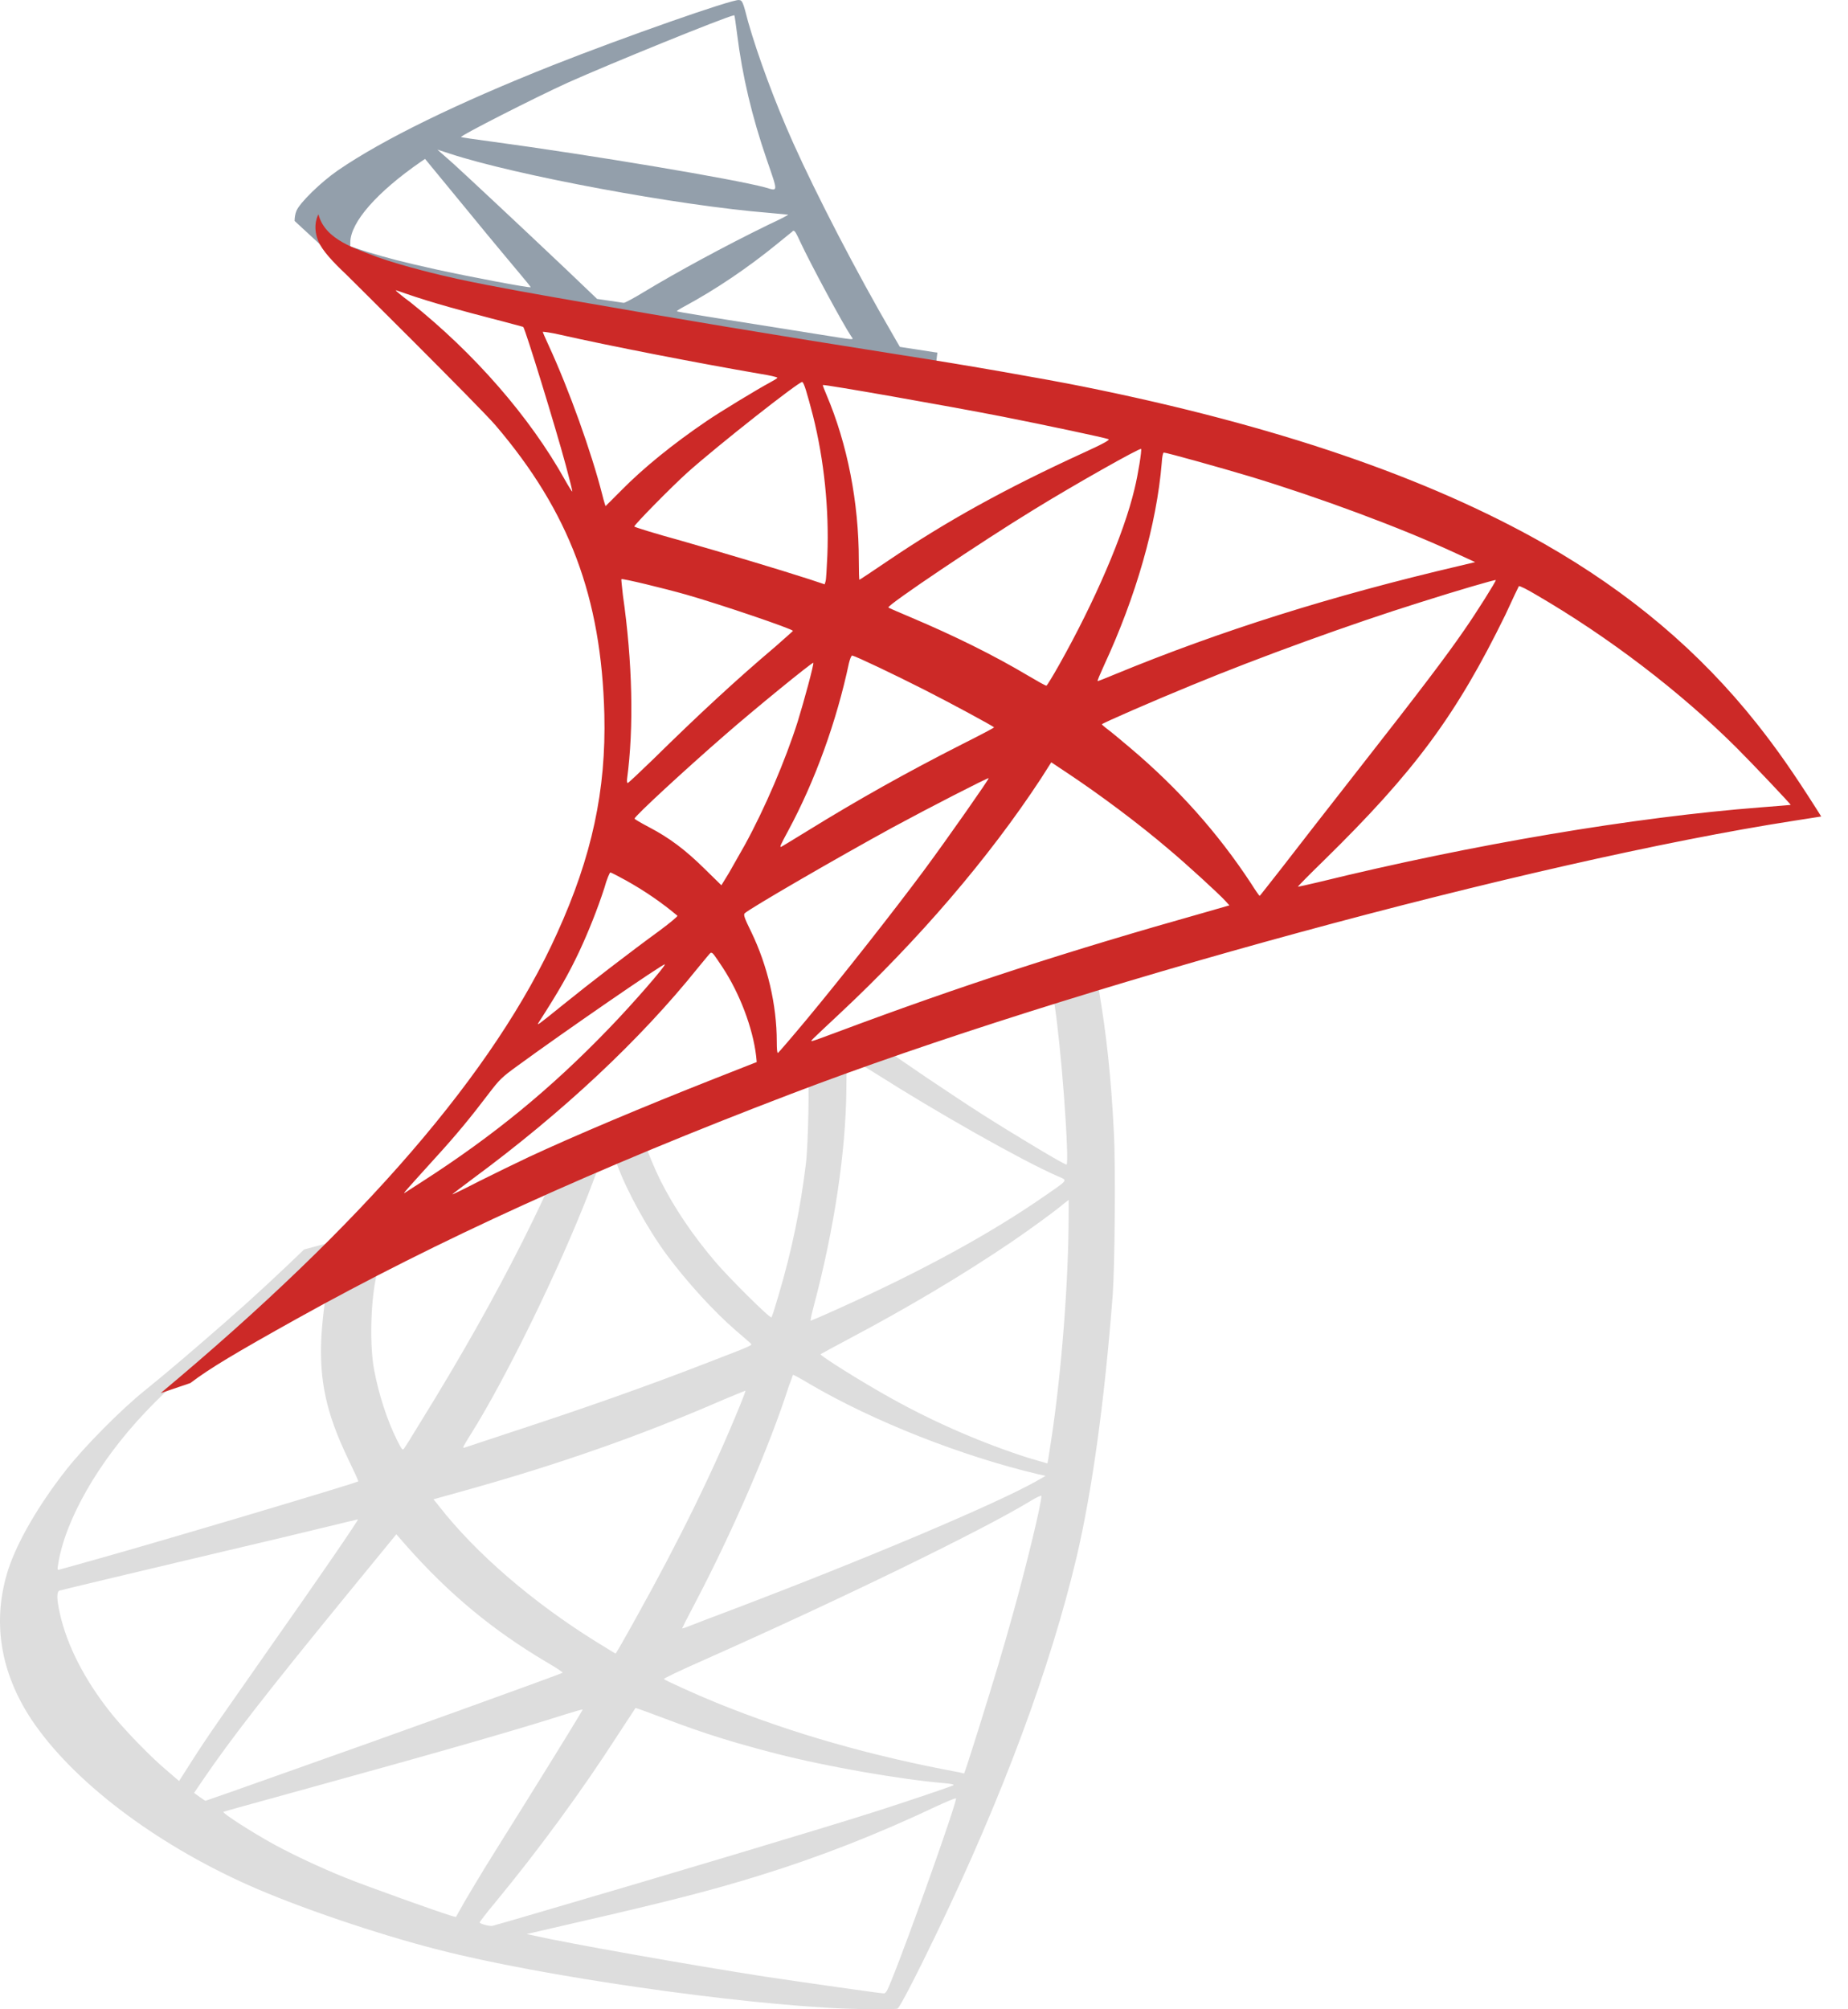 <svg width="69" height="75" viewBox="0 0 69 75" fill="none" xmlns="http://www.w3.org/2000/svg">
<path d="M42.631 35L27.831 39.906L14.955 45.675L11.352 46.64C10.435 47.526 9.473 48.423 8.433 49.332C7.292 50.331 6.229 51.24 5.412 51.898C4.506 52.625 3.163 53.988 2.481 54.851C1.463 56.145 0.658 57.52 0.311 58.576C-0.305 60.484 -0.002 62.414 1.183 64.197C2.705 66.469 5.737 68.785 9.272 70.364C11.073 71.17 14.104 72.203 16.387 72.782C20.179 73.759 27.517 74.815 31.556 74.975C32.372 75.008 33.469 75.008 33.514 74.975C33.603 74.918 34.23 73.703 34.957 72.192C37.44 67.048 39.23 62.221 40.203 58.099C40.785 55.601 41.244 52.273 41.546 48.333C41.624 47.231 41.658 43.54 41.59 42.291C41.49 40.247 41.311 38.589 41.031 36.965C40.986 36.727 40.975 36.511 40.998 36.499C41.042 36.465 41.176 36.42 43 35.886L42.631 35ZM39.253 37.01C39.387 37.01 39.745 40.496 39.834 42.7C39.857 43.165 39.845 43.472 39.823 43.472C39.734 43.472 37.932 42.393 36.646 41.576C35.528 40.86 33.402 39.429 33.066 39.157C32.954 39.077 32.965 39.066 33.883 38.748C35.438 38.214 39.13 37.01 39.253 37.01ZM31.713 39.531C31.813 39.531 32.071 39.679 32.686 40.065C34.99 41.53 38.123 43.302 39.465 43.892C39.879 44.074 39.924 44.006 38.973 44.664C36.937 46.073 34.397 47.458 31.287 48.855C30.739 49.105 30.281 49.298 30.27 49.298C30.247 49.298 30.314 49.014 30.404 48.673C31.153 45.845 31.578 42.984 31.601 40.69C31.612 39.554 31.612 39.554 31.713 39.52C31.69 39.531 31.701 39.531 31.713 39.531ZM30.158 40.133C30.225 40.201 30.18 42.745 30.09 43.438C29.889 45.096 29.576 46.64 29.061 48.378C28.938 48.798 28.826 49.15 28.804 49.173C28.759 49.23 27.227 47.708 26.723 47.117C25.851 46.095 25.168 45.073 24.665 44.074C24.408 43.563 24.005 42.563 24.038 42.529C24.217 42.404 30.113 40.088 30.158 40.133ZM22.841 43.052C22.852 43.052 22.864 43.052 22.875 43.063C22.897 43.086 22.976 43.267 23.043 43.472C23.401 44.46 24.206 45.913 24.9 46.845C25.66 47.867 26.656 48.957 27.484 49.672C27.753 49.9 27.998 50.115 28.032 50.149C28.099 50.218 28.122 50.206 26.298 50.91C24.184 51.728 21.879 52.545 19.239 53.408C18.608 53.615 17.978 53.823 17.349 54.033C17.248 54.067 17.282 54.011 17.572 53.545C18.881 51.467 20.872 47.39 21.991 44.505C22.181 44.006 22.372 43.506 22.405 43.392C22.45 43.233 22.506 43.177 22.651 43.097C22.729 43.075 22.808 43.052 22.841 43.052ZM20.604 43.994C20.638 44.017 20.067 45.232 19.508 46.345C18.422 48.491 17.237 50.604 15.648 53.17C15.38 53.613 15.123 54.022 15.089 54.067C15.033 54.147 15.011 54.124 14.832 53.772C14.451 53.011 14.138 52.035 13.97 51.137C13.802 50.252 13.836 48.707 14.026 47.753C14.171 47.049 14.16 47.061 14.496 46.89C15.928 46.152 20.559 43.949 20.604 43.994ZM39.902 44.789V45.266C39.902 47.799 39.633 51.274 39.241 53.806C39.174 54.249 39.118 54.612 39.107 54.624C39.107 54.624 38.783 54.533 38.402 54.419C36.724 53.886 34.901 53.102 33.256 52.182C32.171 51.58 30.594 50.592 30.639 50.547C30.65 50.536 31.12 50.286 31.668 49.99C33.861 48.832 35.964 47.583 37.787 46.345C38.47 45.88 39.499 45.13 39.723 44.926L39.902 44.789ZM12.158 48.151C12.203 48.151 12.191 48.241 12.124 48.65C12.079 48.946 12.024 49.491 12.001 49.865C11.912 51.523 12.18 52.75 12.986 54.431C13.21 54.896 13.389 55.282 13.377 55.294C13.299 55.362 5.893 57.565 3.566 58.212C2.873 58.405 2.269 58.576 2.224 58.587C2.146 58.61 2.134 58.598 2.168 58.405C2.425 56.736 3.678 54.556 5.423 52.716C6.587 51.489 7.515 50.774 9.104 49.854C10.245 49.195 12.001 48.208 12.135 48.162C12.136 48.151 12.147 48.151 12.158 48.151ZM29.61 51.319C29.621 51.308 29.889 51.455 30.213 51.648C32.608 53.057 35.941 54.363 38.783 55.033L39.04 55.09L38.682 55.294C37.194 56.134 32.306 58.201 27.305 60.097C26.578 60.37 25.862 60.643 25.727 60.699C25.593 60.756 25.47 60.79 25.47 60.779C25.47 60.767 25.672 60.37 25.929 59.882C27.327 57.224 28.737 53.988 29.453 51.739C29.542 51.523 29.598 51.331 29.61 51.319ZM27.831 51.91C27.842 51.921 27.753 52.16 27.641 52.432C26.667 54.828 25.392 57.44 23.759 60.37C23.345 61.12 22.998 61.722 22.987 61.722C22.976 61.722 22.64 61.517 22.237 61.267C19.866 59.791 17.762 57.974 16.387 56.214L16.185 55.964L17.203 55.68C20.85 54.669 23.949 53.579 27.025 52.239C27.462 52.057 27.82 51.91 27.831 51.91ZM38.883 55.828C38.895 56.089 38.324 58.428 37.854 60.12C37.463 61.54 37.127 62.653 36.512 64.617C36.243 65.48 36.009 66.196 35.997 66.196C35.986 66.196 35.919 66.184 35.852 66.162C32.529 65.548 29.554 64.697 26.757 63.561C25.974 63.243 24.855 62.732 24.788 62.675C24.766 62.652 25.437 62.335 26.287 61.96C31.377 59.7 36.657 57.133 38.469 56.032C38.682 55.896 38.85 55.828 38.883 55.828ZM13.366 56.713C13.389 56.736 11.968 58.814 9.976 61.642C9.283 62.63 8.477 63.788 8.175 64.22C7.873 64.651 7.415 65.333 7.157 65.742L6.687 66.48L6.184 66.048C5.591 65.549 4.562 64.481 4.103 63.891C3.141 62.675 2.492 61.392 2.235 60.223C2.112 59.677 2.112 59.405 2.224 59.371C2.391 59.325 5.378 58.61 8.175 57.951C9.73 57.588 11.531 57.156 12.18 56.997C12.829 56.838 13.355 56.713 13.366 56.713ZM14.798 57.27L15.156 57.679C16.767 59.507 18.411 60.859 20.403 62.039C20.761 62.244 21.029 62.426 21.007 62.437C20.928 62.494 14.093 64.958 10.927 66.071C9.149 66.707 7.683 67.218 7.672 67.218C7.661 67.218 7.56 67.15 7.448 67.07L7.247 66.923L7.571 66.446C8.623 64.901 9.943 63.209 12.818 59.689L14.798 57.27ZM23.725 63.754C23.736 63.743 24.229 63.925 24.833 64.152C26.287 64.708 27.439 65.06 28.983 65.458C30.885 65.946 33.637 66.423 35.259 66.559C35.505 66.582 35.639 66.605 35.595 66.639C35.516 66.684 33.872 67.241 32.664 67.627C30.739 68.24 24.866 70 20.078 71.397C19.195 71.658 18.434 71.874 18.389 71.885C18.277 71.908 17.908 71.806 17.908 71.76C17.908 71.738 18.176 71.386 18.501 71C20.112 69.046 21.712 66.866 23.043 64.799C23.412 64.231 23.725 63.766 23.725 63.754ZM21.756 63.811C21.767 63.822 20.973 65.117 19.586 67.343C18.993 68.285 18.333 69.353 18.098 69.728C17.874 70.091 17.539 70.659 17.349 70.977L17.024 71.556L16.856 71.511C16.453 71.397 13.623 70.386 12.874 70.08C11.945 69.705 10.983 69.251 10.267 68.865C9.372 68.376 8.254 67.649 8.343 67.627C8.365 67.615 9.898 67.195 11.744 66.684C16.644 65.333 19.362 64.549 21.141 63.981C21.465 63.879 21.745 63.8 21.756 63.811ZM35.684 67.127H35.695C35.74 67.241 33.928 72.351 33.267 73.963C33.122 74.327 33.066 74.418 32.988 74.406C32.798 74.395 30.169 74.02 28.569 73.782C25.784 73.35 21.107 72.521 19.933 72.249L19.664 72.192L21.331 71.806C24.911 70.988 26.634 70.545 28.379 70C30.583 69.319 32.764 68.467 34.968 67.422C35.315 67.263 35.606 67.138 35.684 67.127Z" fill="#DDDDDD"/>
<path d="M27.59 0.001C27.337 -0.033 23.258 1.4 20.628 2.44C17.077 3.85 14.32 5.193 12.62 6.357C11.988 6.793 11.195 7.565 11.069 7.868C11.023 7.979 11 8.114 11 8.248L12.54 9.669L16.204 10.811L24.924 12.333L34.897 14L35 13.161C34.966 13.161 34.943 13.15 34.908 13.15L33.598 12.948L33.334 12.489C31.979 10.162 30.485 7.274 29.612 5.327C28.934 3.817 28.291 2.071 27.934 0.818C27.739 0.057 27.716 0.012 27.59 0.001ZM27.406 0.571H27.418C27.429 0.583 27.475 0.896 27.521 1.265C27.716 2.832 28.072 4.343 28.635 5.976C29.06 7.207 29.06 7.14 28.566 6.995C27.395 6.681 22.144 5.797 18.341 5.283C17.733 5.204 17.215 5.126 17.215 5.115C17.169 5.07 19.961 3.649 21.191 3.089C22.765 2.384 27.084 0.627 27.406 0.571ZM16.331 5.585L16.779 5.73C19.214 6.536 25.338 7.677 28.716 7.946C29.095 7.98 29.416 8.013 29.428 8.013C29.439 8.024 29.118 8.192 28.704 8.382C27.073 9.177 25.28 10.15 24.04 10.9C23.672 11.124 23.339 11.303 23.293 11.303C23.247 11.303 23.006 11.258 22.753 11.225L22.294 11.158L21.145 10.061C19.123 8.147 17.537 6.67 16.928 6.111L16.331 5.585ZM15.871 5.932L17.491 7.901C18.376 8.987 19.272 10.05 19.467 10.285C19.662 10.52 19.823 10.71 19.812 10.721C19.766 10.755 17.468 10.318 16.25 10.05C14.998 9.77 14.481 9.636 13.711 9.401L13.079 9.199V9.043C13.091 8.293 14.068 7.174 15.722 6.032L15.871 5.932ZM29.635 8.617C29.681 8.617 29.738 8.718 29.876 9.02C30.267 9.859 31.485 12.12 31.783 12.556C31.875 12.702 32.036 12.713 30.416 12.456C26.521 11.84 25.269 11.639 25.269 11.617C25.269 11.605 25.384 11.527 25.533 11.449C26.74 10.8 27.957 9.971 29.037 9.087C29.302 8.875 29.543 8.673 29.589 8.64C29.6 8.617 29.623 8.606 29.635 8.617Z" fill="#939FAB"/>
<path d="M11.89 8C11.89 8 11.645 8.398 11.879 8.988C12.025 9.352 12.449 9.795 12.93 10.249C12.93 10.249 17.904 15.178 18.507 15.882C21.257 19.108 22.453 22.288 22.565 26.672C22.632 29.489 22.106 31.965 20.799 34.838C18.474 39.995 13.567 45.685 6 52L7.107 51.625C7.822 51.08 8.794 50.501 11.075 49.229C16.339 46.298 22.263 43.606 29.528 40.835C39.99 36.837 57.192 32.158 66.983 30.636L68 30.477L67.843 30.227C66.949 28.819 66.335 27.944 65.597 27.013C63.451 24.31 60.847 22.118 57.661 20.3C53.28 17.813 47.612 15.871 40.437 14.429C39.085 14.156 36.111 13.633 33.697 13.259C28.578 12.453 25.27 11.896 21.626 11.26C20.318 11.033 18.362 10.692 17.065 10.408C16.395 10.26 15.11 9.954 14.104 9.602C13.299 9.283 12.136 8.965 11.89 8ZM14.774 10.839C14.785 10.828 14.964 10.896 15.199 10.976C15.624 11.123 16.171 11.294 16.82 11.476C17.31 11.613 17.802 11.745 18.295 11.873C18.966 12.043 19.525 12.202 19.536 12.202C19.614 12.282 20.743 15.95 21.123 17.359C21.268 17.893 21.38 18.347 21.369 18.347C21.357 18.358 21.235 18.165 21.089 17.904C19.782 15.564 17.714 13.19 15.322 11.282C15.009 11.055 14.774 10.851 14.774 10.839ZM20.273 12.384C20.329 12.384 20.575 12.418 20.877 12.486C22.777 12.918 26.186 13.577 28.366 13.951C28.735 14.008 29.025 14.077 29.025 14.099C29.025 14.122 28.891 14.201 28.723 14.292C28.355 14.485 26.868 15.383 26.376 15.723C25.135 16.564 24.018 17.472 23.213 18.29C22.889 18.619 22.609 18.892 22.609 18.892C22.609 18.892 22.543 18.699 22.486 18.46C22.084 16.882 21.246 14.542 20.486 12.895C20.363 12.634 20.262 12.395 20.262 12.373C20.262 12.396 20.262 12.384 20.273 12.384ZM29.953 14.258C30.02 14.281 30.132 14.667 30.355 15.519C30.769 17.166 30.959 19.006 30.892 20.721C30.869 21.198 30.847 21.641 30.825 21.698L30.791 21.811L30.21 21.618C29.014 21.232 27.069 20.652 25.404 20.175C24.454 19.914 23.683 19.676 23.683 19.653C23.683 19.585 25.069 18.177 25.661 17.643C26.79 16.632 29.852 14.224 29.953 14.258ZM30.724 14.372C30.758 14.338 35.352 15.144 37.442 15.553C38.995 15.86 41.253 16.337 41.387 16.393C41.454 16.416 41.219 16.552 40.471 16.893C37.52 18.245 35.329 19.46 33.15 20.936C32.58 21.323 32.099 21.641 32.088 21.641C32.077 21.641 32.066 21.311 32.066 20.914C32.066 18.756 31.641 16.575 30.858 14.735C30.78 14.553 30.713 14.383 30.724 14.372ZM42.605 16.757C42.639 16.791 42.494 17.711 42.359 18.256C41.957 19.948 40.873 22.459 39.543 24.821C39.308 25.241 39.096 25.582 39.073 25.593C39.051 25.605 38.749 25.434 38.403 25.23C37.106 24.457 35.631 23.73 34.021 23.049C33.574 22.856 33.183 22.697 33.172 22.674C33.093 22.606 36.693 20.187 38.593 19.028C40.102 18.097 42.561 16.711 42.605 16.757ZM43.455 16.893C43.556 16.893 45.59 17.461 46.651 17.779C49.278 18.574 52.296 19.698 54.263 20.607L55.079 20.982L54.509 21.118C49.703 22.243 45.59 23.538 41.622 25.173C41.298 25.309 41.007 25.423 40.985 25.423C40.962 25.423 41.074 25.162 41.219 24.843C42.416 22.265 43.187 19.574 43.377 17.279C43.388 17.063 43.421 16.893 43.455 16.893ZM23.202 21.618C23.235 21.584 24.789 21.959 25.627 22.197C26.901 22.561 29.606 23.48 29.606 23.549C29.606 23.56 29.305 23.821 28.947 24.139C27.483 25.377 26.074 26.683 24.387 28.342C23.884 28.83 23.459 29.228 23.437 29.228C23.414 29.228 23.403 29.159 23.414 29.069C23.671 27.16 23.616 24.707 23.258 22.22C23.224 21.902 23.191 21.629 23.202 21.618ZM55.85 21.652C55.873 21.675 55.135 22.856 54.666 23.526C53.995 24.503 53.011 25.798 50.787 28.637C49.614 30.136 48.294 31.829 47.859 32.396C47.411 32.964 47.043 33.441 47.032 33.441C47.02 33.441 46.875 33.237 46.719 32.987C45.467 31.079 43.969 29.409 42.192 27.91C41.856 27.626 41.488 27.319 41.365 27.229C41.242 27.138 41.141 27.047 41.141 27.036C41.141 27.002 43.041 26.172 44.483 25.582C47.009 24.537 50.452 23.288 53.034 22.481C54.386 22.05 55.828 21.629 55.85 21.652ZM56.711 21.879C56.756 21.868 57.024 22.004 57.348 22.197C60.064 23.776 62.724 25.809 64.826 27.899C65.418 28.489 66.882 30.034 66.86 30.045C66.86 30.045 66.346 30.091 65.742 30.136C61.037 30.5 55.012 31.51 49.222 32.93C48.831 33.021 48.485 33.1 48.462 33.1C48.44 33.1 48.876 32.657 49.424 32.124C52.822 28.796 54.375 26.695 56.208 22.947C56.465 22.39 56.689 21.913 56.711 21.879C56.7 21.879 56.7 21.879 56.711 21.879ZM31.819 24.469C31.976 24.503 33.429 25.196 34.524 25.752C35.53 26.263 37.039 27.081 37.117 27.149C37.129 27.16 36.592 27.444 35.933 27.774C33.831 28.841 32.032 29.852 30.154 31.011C29.618 31.34 29.171 31.613 29.159 31.613C29.115 31.613 29.126 31.567 29.428 31.011C30.434 29.148 31.238 26.922 31.697 24.753C31.741 24.582 31.786 24.469 31.819 24.469ZM30.366 24.741C30.4 24.775 30.02 26.172 29.785 26.933C29.327 28.376 28.556 30.182 27.807 31.545C27.628 31.862 27.36 32.328 27.214 32.589L26.935 33.044L26.309 32.431C25.583 31.715 24.99 31.272 24.23 30.874C23.928 30.715 23.694 30.579 23.694 30.556C23.694 30.466 25.605 28.705 27.069 27.433C28.12 26.513 30.333 24.707 30.366 24.741ZM39.252 28.455L39.8 28.819C41.052 29.648 42.527 30.75 43.656 31.715C44.293 32.249 45.523 33.373 45.769 33.646L45.903 33.794L44.997 34.055C39.878 35.497 35.922 36.78 31.305 38.507C30.791 38.7 30.355 38.859 30.322 38.859C30.255 38.859 30.199 38.916 31.35 37.837C34.301 35.077 36.916 32.033 38.861 29.069L39.252 28.455ZM36.916 29.046C36.939 29.069 35.407 31.261 34.491 32.499C33.395 33.975 31.451 36.451 30.109 38.064C29.551 38.734 29.07 39.29 29.048 39.302C29.014 39.313 29.003 39.143 29.003 38.882C29.003 37.507 28.656 36.042 28.053 34.793C27.796 34.27 27.751 34.145 27.807 34.089C28.019 33.895 31.272 32.01 33.328 30.886C34.714 30.136 36.883 29.023 36.916 29.046ZM22.788 32.567C22.822 32.567 23.079 32.703 23.37 32.862C24.085 33.26 24.722 33.703 25.292 34.18C25.314 34.202 25.024 34.441 24.644 34.725C23.582 35.497 21.972 36.735 21.034 37.496C20.05 38.291 20.017 38.314 20.128 38.143C20.866 36.996 21.235 36.349 21.626 35.52C21.972 34.782 22.319 33.907 22.565 33.146C22.654 32.817 22.766 32.567 22.788 32.567ZM26.555 35.565C26.611 35.554 26.678 35.656 26.98 36.11C27.617 37.076 28.109 38.371 28.232 39.416L28.254 39.643L26.723 40.245C23.984 41.324 21.458 42.391 19.748 43.186C19.267 43.413 18.429 43.822 17.882 44.095C17.334 44.379 16.887 44.595 16.887 44.583C16.887 44.572 17.233 44.311 17.658 43.993C21 41.528 23.895 38.825 26.063 36.122C26.298 35.838 26.51 35.577 26.533 35.565L26.555 35.565ZM24.823 35.997C24.867 36.042 23.593 37.507 22.721 38.404C20.564 40.642 18.429 42.391 15.78 44.095C15.445 44.311 15.143 44.504 15.11 44.527C15.031 44.572 15.132 44.458 16.294 43.175C17.032 42.368 17.591 41.687 18.228 40.847C18.653 40.29 18.731 40.211 19.346 39.767C20.989 38.564 24.778 35.951 24.823 35.997Z" fill="#CC2927"/>
</svg>
